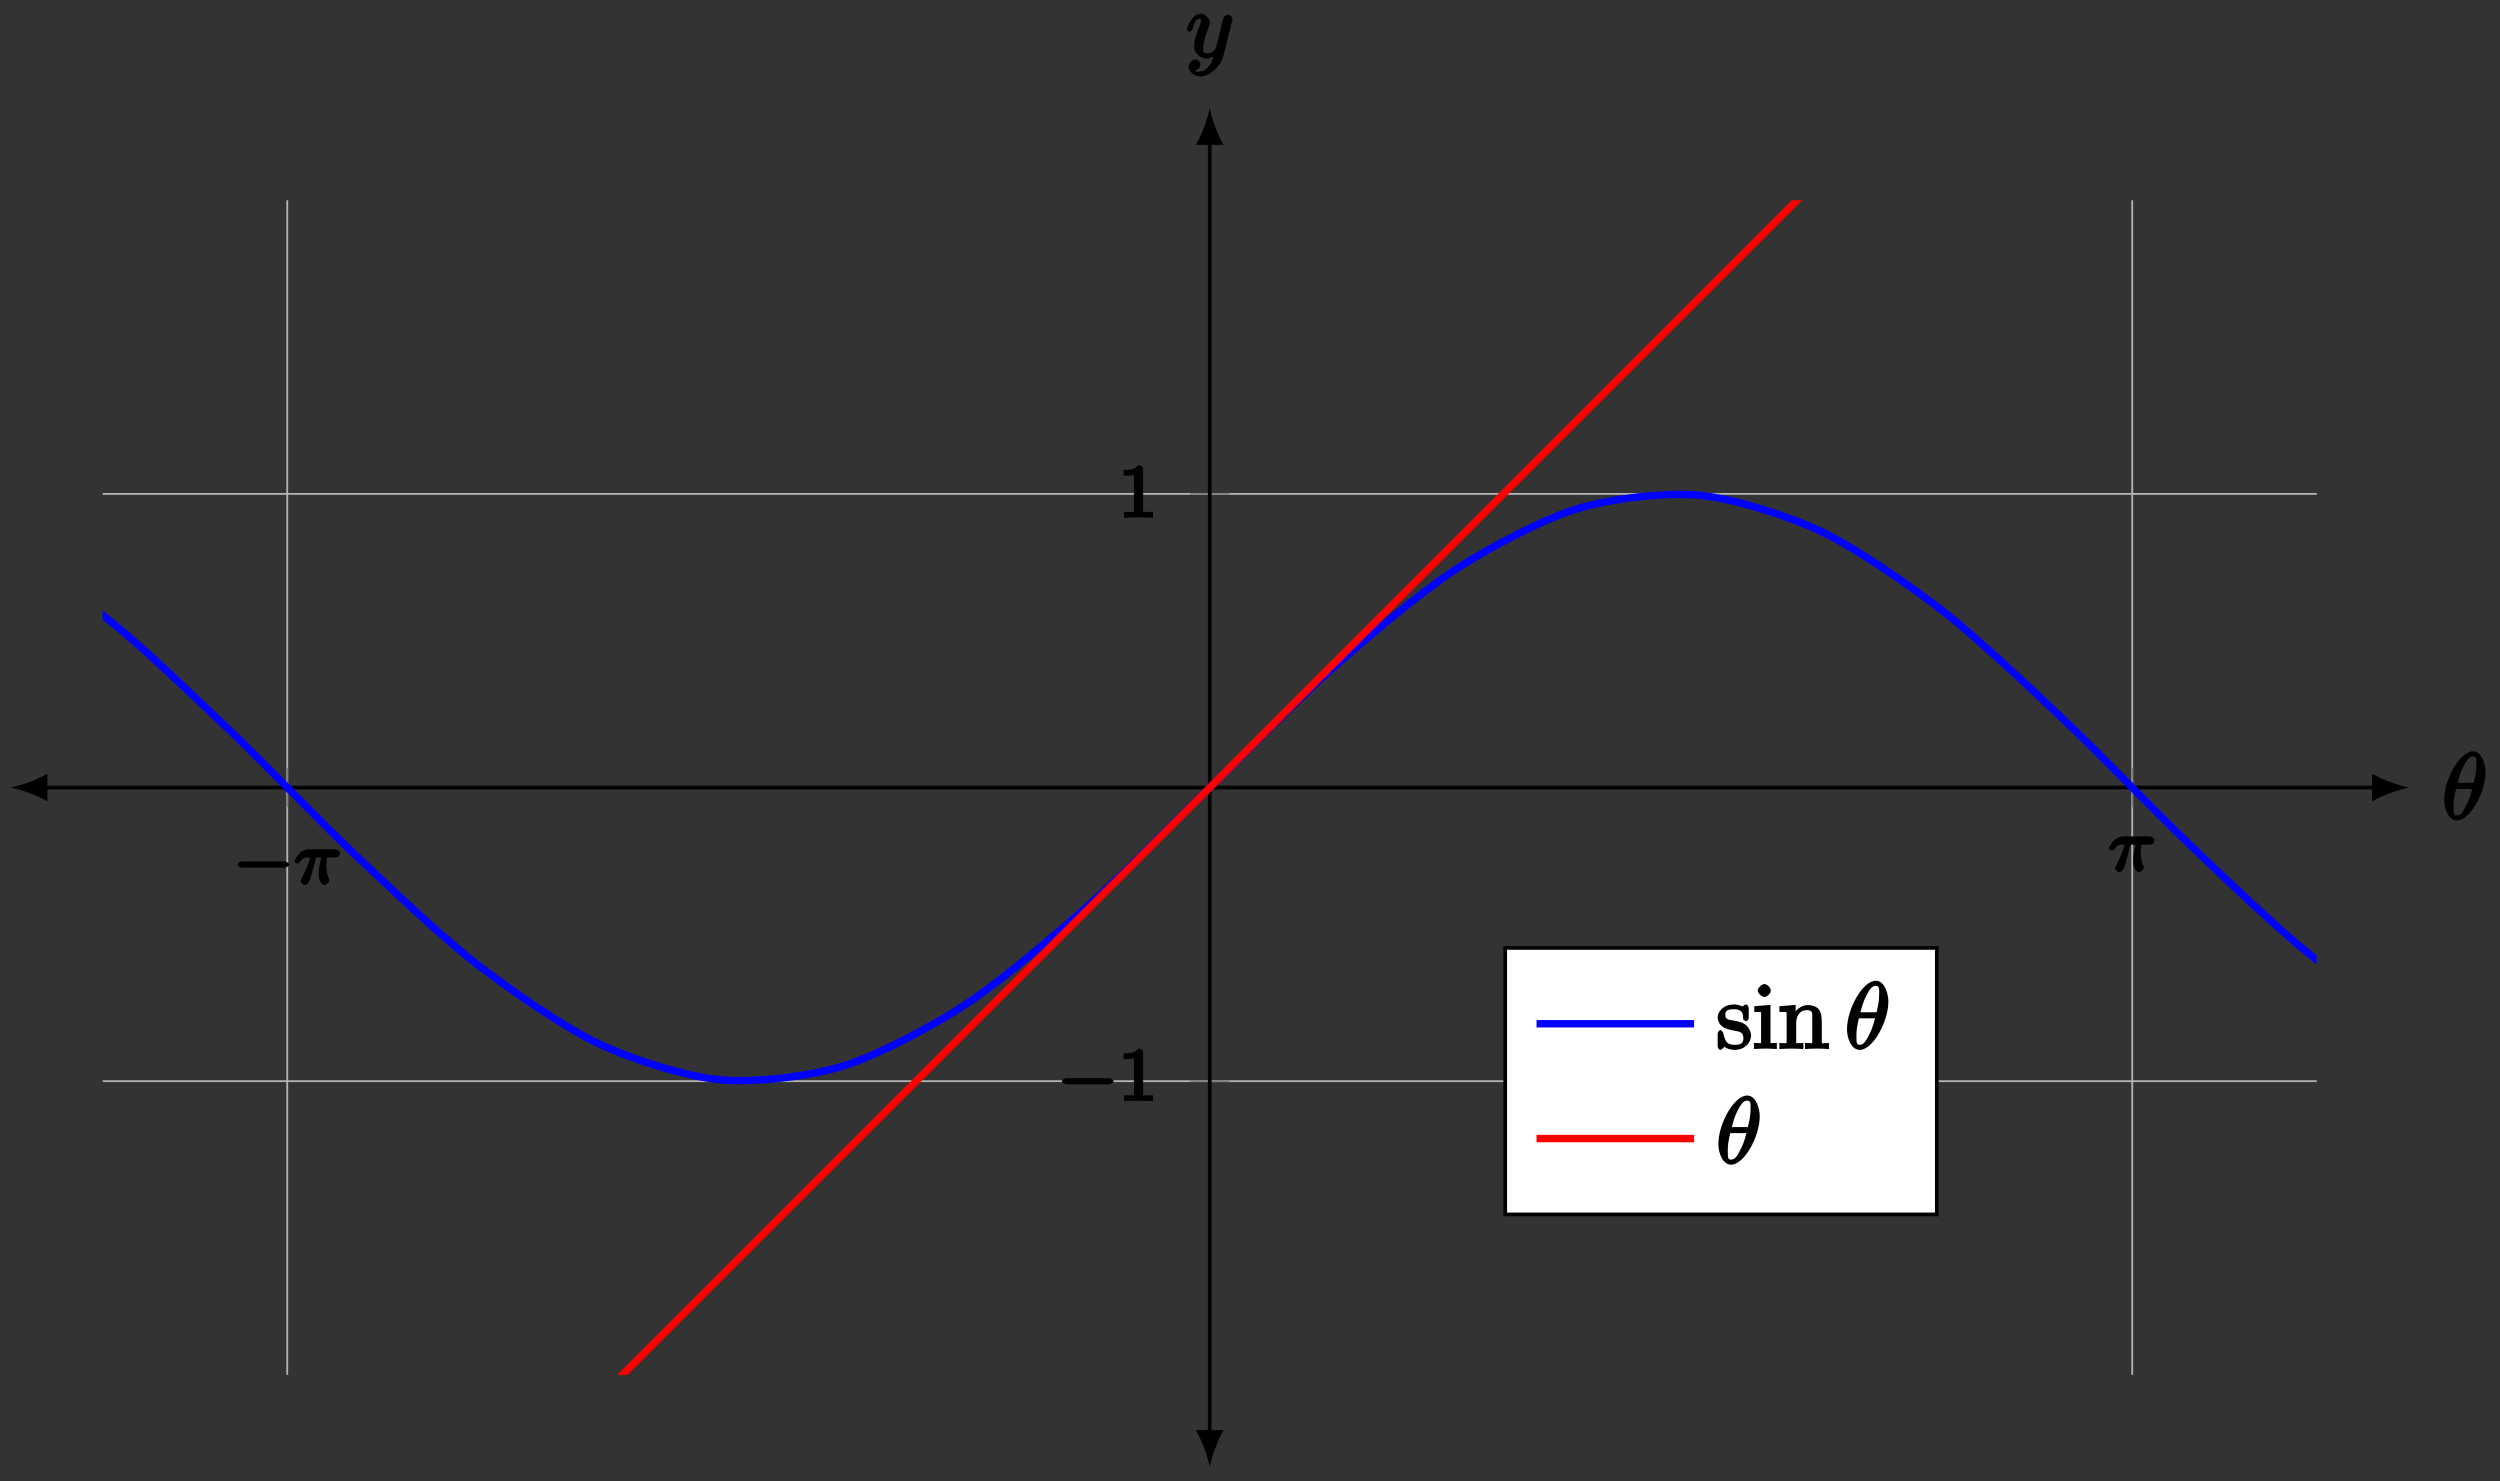 <?xml version="1.0" encoding="UTF-8"?>
<svg xmlns="http://www.w3.org/2000/svg" xmlns:xlink="http://www.w3.org/1999/xlink" width="270pt" height="160pt" viewBox="0 0 270 160" version="1.1">
<rect x="0" y="0" width="270" height="160" fill="#333333" stroke="none"/>
<defs>
<g>
<symbol overflow="visible" id="glyph0-0">
<path style="stroke:none;" d=""/>
</symbol>
<symbol overflow="visible" id="glyph0-1">
<path style="stroke:none;" d="M 5.562 -1.812 C 5.703 -1.812 6.078 -1.953 6.078 -2.141 C 6.078 -2.328 5.703 -2.484 5.562 -2.484 L 1 -2.484 C 0.875 -2.484 0.5 -2.328 0.5 -2.141 C 0.5 -1.953 0.875 -1.812 1 -1.812 Z M 5.562 -1.812 "/>
</symbol>
<symbol overflow="visible" id="glyph1-0">
<path style="stroke:none;" d=""/>
</symbol>
<symbol overflow="visible" id="glyph1-1">
<path style="stroke:none;" d="M 2.266 -2.906 L 2.953 -2.906 C 2.828 -2.359 2.672 -1.781 2.672 -1.188 C 2.672 -1.125 2.672 -0.781 2.766 -0.5 C 2.875 -0.172 3.141 0.078 3.281 0.078 C 3.453 0.078 3.828 -0.25 3.828 -0.453 C 3.828 -0.5 3.812 -0.516 3.781 -0.594 C 3.625 -0.953 3.5 -1.344 3.5 -1.984 C 3.5 -2.172 3.5 -2.516 3.578 -2.906 L 4.406 -2.906 C 4.531 -2.906 4.734 -2.969 4.828 -3.031 C 4.922 -3.109 5 -3.344 5 -3.391 C 5 -3.625 4.609 -3.797 4.484 -3.797 L 1.609 -3.797 C 1.438 -3.797 1 -3.75 0.609 -3.359 C 0.312 -3.078 0.047 -2.578 0.047 -2.531 C 0.047 -2.453 0.281 -2.25 0.344 -2.25 C 0.438 -2.25 0.578 -2.328 0.625 -2.391 C 1.016 -2.969 1.359 -2.906 1.531 -2.906 L 1.766 -2.906 C 1.578 -2.25 1.219 -1.406 1 -0.984 C 0.812 -0.578 0.719 -0.422 0.719 -0.344 C 0.719 -0.188 1.047 0.078 1.172 0.078 C 1.484 0.078 1.75 -0.406 1.906 -1.062 L 2.391 -2.906 Z M 2.266 -2.906 "/>
</symbol>
<symbol overflow="visible" id="glyph2-0">
<path style="stroke:none;" d=""/>
</symbol>
<symbol overflow="visible" id="glyph2-1">
<path style="stroke:none;" d="M 2.688 -5.266 C 2.688 -5.469 2.484 -5.672 2.188 -5.672 C 1.812 -5.297 1.516 -5.156 0.578 -5.156 L 0.578 -4.531 C 0.984 -4.531 1.406 -4.531 1.688 -4.656 L 1.688 -0.844 C 1.688 -0.547 1.844 -0.625 1.094 -0.625 L 0.625 -0.625 L 0.625 0.016 C 1.141 -0.031 1.828 -0.031 2.188 -0.031 C 2.547 -0.031 3.234 -0.031 3.75 0.016 L 3.75 -0.625 L 3.281 -0.625 C 2.531 -0.625 2.688 -0.547 2.688 -0.844 Z M 2.688 -5.266 "/>
</symbol>
<symbol overflow="visible" id="glyph3-0">
<path style="stroke:none;" d=""/>
</symbol>
<symbol overflow="visible" id="glyph3-1">
<path style="stroke:none;" d="M 4.703 -5.141 C 4.703 -5.797 4.359 -7.359 3.344 -7.359 C 1.953 -7.359 0.234 -4.375 0.234 -2.094 C 0.234 -1.156 0.703 0.109 1.609 0.109 C 3.016 0.109 4.703 -2.906 4.703 -5.141 Z M 1.641 -3.781 C 1.812 -4.422 1.969 -5.109 2.359 -5.812 C 2.625 -6.297 2.875 -6.812 3.328 -6.812 C 3.812 -6.812 3.703 -6.328 3.703 -5.766 C 3.703 -5.281 3.625 -4.766 3.422 -3.953 L 1.688 -3.953 Z M 3.297 -3.453 C 3.188 -3 3.016 -2.266 2.641 -1.562 C 2.297 -0.875 2.047 -0.438 1.609 -0.438 C 1.281 -0.438 1.25 -0.562 1.25 -1.484 C 1.25 -1.906 1.312 -2.484 1.516 -3.297 L 3.25 -3.297 Z M 3.297 -3.453 "/>
</symbol>
<symbol overflow="visible" id="glyph3-2">
<path style="stroke:none;" d="M 5.016 -3.953 C 5.047 -4.094 5.047 -4.109 5.047 -4.188 C 5.047 -4.359 4.75 -4.625 4.594 -4.625 C 4.5 -4.625 4.203 -4.516 4.109 -4.344 C 4.047 -4.203 3.969 -3.891 3.922 -3.703 C 3.859 -3.453 3.781 -3.188 3.734 -2.906 L 3.281 -1.109 C 3.234 -0.969 2.984 -0.438 2.328 -0.438 C 1.828 -0.438 1.891 -0.703 1.891 -1.078 C 1.891 -1.531 2.047 -2.156 2.391 -3.031 C 2.547 -3.438 2.594 -3.547 2.594 -3.75 C 2.594 -4.203 2.109 -4.734 1.609 -4.734 C 0.656 -4.734 0.109 -3.125 0.109 -3.031 C 0.109 -2.938 0.391 -2.766 0.406 -2.766 C 0.516 -2.766 0.688 -2.953 0.734 -3.109 C 1 -4.047 1.234 -4.188 1.578 -4.188 C 1.656 -4.188 1.641 -4.344 1.641 -4.031 C 1.641 -3.781 1.547 -3.516 1.469 -3.328 C 1.078 -2.266 0.891 -1.703 0.891 -1.234 C 0.891 -0.344 1.703 0.109 2.297 0.109 C 2.688 0.109 3.141 -0.109 3.422 -0.391 L 3.125 -0.5 C 2.984 0.016 2.922 0.391 2.516 0.922 C 2.266 1.25 2.016 1.5 1.562 1.5 C 1.422 1.5 1.141 1.641 1.031 1.406 C 0.953 1.406 1.203 1.359 1.344 1.234 C 1.453 1.141 1.594 0.906 1.594 0.719 C 1.594 0.406 1.156 0.203 1.062 0.203 C 0.828 0.203 0.312 0.531 0.312 1.016 C 0.312 1.516 0.938 2.047 1.562 2.047 C 2.578 2.047 3.781 0.984 4.062 -0.156 Z M 5.016 -3.953 "/>
</symbol>
<symbol overflow="visible" id="glyph4-0">
<path style="stroke:none;" d=""/>
</symbol>
<symbol overflow="visible" id="glyph4-1">
<path style="stroke:none;" d="M 2.078 -1.938 C 2.297 -1.891 2.938 -1.891 2.938 -1.172 C 2.938 -0.672 2.766 -0.438 1.984 -0.438 C 1.141 -0.438 0.953 -0.844 0.766 -1.688 C 0.734 -1.812 0.562 -2.031 0.453 -2.031 C 0.328 -2.031 0.156 -1.781 0.156 -1.609 L 0.156 -0.297 C 0.156 -0.125 0.328 0.109 0.438 0.109 C 0.484 0.109 0.625 0.047 0.812 -0.141 C 0.828 -0.156 0.828 -0.172 0.891 -0.234 C 1.203 0.047 1.781 0.109 1.984 0.109 C 3.125 0.109 3.766 -0.719 3.766 -1.438 C 3.766 -1.969 3.406 -2.375 3.297 -2.5 C 2.953 -2.828 2.453 -2.953 2.031 -3.031 C 1.469 -3.141 0.984 -3.094 0.984 -3.672 C 0.984 -4.031 1.062 -4.281 1.922 -4.281 C 3.016 -4.281 2.891 -3.531 2.906 -3.234 C 2.922 -3.141 3.188 -2.984 3.203 -2.984 C 3.344 -2.984 3.516 -3.188 3.516 -3.375 L 3.516 -4.391 C 3.516 -4.562 3.344 -4.797 3.234 -4.797 C 3.188 -4.797 3.031 -4.75 2.906 -4.625 C 2.875 -4.578 2.766 -4.5 2.844 -4.562 C 2.609 -4.75 2.078 -4.797 1.922 -4.797 C 0.703 -4.797 0.156 -3.953 0.156 -3.406 C 0.156 -3.047 0.359 -2.656 0.625 -2.438 C 0.953 -2.188 1.359 -2.078 2.078 -1.938 Z M 2.078 -1.938 "/>
</symbol>
<symbol overflow="visible" id="glyph4-2">
<path style="stroke:none;" d="M 1.766 -4.734 L 0.188 -4.609 L 0.188 -3.984 C 1.016 -3.984 0.922 -4.094 0.922 -3.594 L 0.922 -0.922 C 0.922 -0.469 1 -0.641 0.156 -0.641 L 0.156 0.016 C 0.641 -0.016 1.188 -0.031 1.422 -0.031 C 1.781 -0.031 2.125 -0.016 2.625 0.016 L 2.625 -0.641 C 1.797 -0.641 1.938 -0.516 1.938 -0.906 L 1.938 -4.75 Z M 1.969 -6.297 C 1.969 -6.625 1.562 -7 1.281 -7 C 0.969 -7 0.562 -6.562 0.562 -6.297 C 0.562 -6.031 0.969 -5.609 1.281 -5.609 C 1.562 -5.609 1.969 -5.984 1.969 -6.297 Z M 1.969 -6.297 "/>
</symbol>
<symbol overflow="visible" id="glyph4-3">
<path style="stroke:none;" d="M 0.922 -3.594 L 0.922 -0.922 C 0.922 -0.469 0.984 -0.641 0.141 -0.641 L 0.141 0.016 C 0.672 -0.016 1.172 -0.031 1.453 -0.031 C 1.703 -0.031 2.219 -0.016 2.734 0.016 L 2.734 -0.641 C 1.891 -0.641 1.953 -0.469 1.953 -0.922 L 1.953 -2.75 C 1.953 -3.781 2.5 -4.188 3.125 -4.188 C 3.766 -4.188 3.688 -3.812 3.688 -3.234 L 3.688 -0.922 C 3.688 -0.469 3.766 -0.641 2.906 -0.641 L 2.906 0.016 C 3.438 -0.016 3.953 -0.031 4.219 -0.031 C 4.469 -0.031 5 -0.016 5.5 0.016 L 5.5 -0.641 C 4.812 -0.641 4.734 -0.469 4.719 -0.766 L 4.719 -2.672 C 4.719 -3.531 4.672 -3.953 4.359 -4.312 C 4.234 -4.484 3.781 -4.734 3.203 -4.734 C 2.469 -4.734 1.828 -4.141 1.547 -3.516 L 1.891 -3.516 L 1.891 -4.75 L 0.141 -4.609 L 0.141 -3.984 C 1.016 -3.984 0.922 -4.078 0.922 -3.594 Z M 0.922 -3.594 "/>
</symbol>
</g>
<clipPath id="clip1">
  <path d="M 11.098 42 L 250.207 42 L 250.207 128 L 11.098 128 Z M 11.098 42 "/>
</clipPath>
<clipPath id="clip2">
  <path d="M 11.098 21.629 L 250.207 21.629 L 250.207 148.48 L 11.098 148.48 Z M 11.098 21.629 "/>
</clipPath>
</defs>
<g id="surface1">
<path style="fill:none;stroke-width:0.1;stroke-linecap:butt;stroke-linejoin:miter;stroke:rgb(84.999%,84.999%,84.999%);stroke-opacity:1;stroke-miterlimit:10;" d="M 158.565 -0.001 L 158.565 126.85 " transform="matrix(1,0,0,-1,-27.913,148.479)"/>
<path style="fill:none;stroke-width:0.199;stroke-linecap:butt;stroke-linejoin:miter;stroke:rgb(70%,70%,70%);stroke-opacity:1;stroke-miterlimit:10;" d="M 58.936 -0.001 L 58.936 126.85 M 258.194 -0.001 L 258.194 126.85 " transform="matrix(1,0,0,-1,-27.913,148.479)"/>
<path style="fill:none;stroke-width:0.1;stroke-linecap:butt;stroke-linejoin:miter;stroke:rgb(84.999%,84.999%,84.999%);stroke-opacity:1;stroke-miterlimit:10;" d="M 39.011 63.424 L 278.12 63.424 " transform="matrix(1,0,0,-1,-27.913,148.479)"/>
<path style="fill:none;stroke-width:0.199;stroke-linecap:butt;stroke-linejoin:miter;stroke:rgb(70%,70%,70%);stroke-opacity:1;stroke-miterlimit:10;" d="M 39.011 31.713 L 278.12 31.713 M 39.011 95.139 L 278.12 95.139 " transform="matrix(1,0,0,-1,-27.913,148.479)"/>
<path style="fill:none;stroke-width:0.199;stroke-linecap:butt;stroke-linejoin:miter;stroke:rgb(50%,50%,50%);stroke-opacity:1;stroke-miterlimit:10;" d="M 158.565 62.006 L 158.565 64.842 " transform="matrix(1,0,0,-1,-27.913,148.479)"/>
<path style="fill:none;stroke-width:0.199;stroke-linecap:butt;stroke-linejoin:miter;stroke:rgb(50%,50%,50%);stroke-opacity:1;stroke-miterlimit:10;" d="M 58.936 61.299 L 58.936 65.553 M 258.194 61.299 L 258.194 65.553 " transform="matrix(1,0,0,-1,-27.913,148.479)"/>
<path style="fill:none;stroke-width:0.199;stroke-linecap:butt;stroke-linejoin:miter;stroke:rgb(50%,50%,50%);stroke-opacity:1;stroke-miterlimit:10;" d="M 157.147 63.424 L 159.983 63.424 " transform="matrix(1,0,0,-1,-27.913,148.479)"/>
<path style="fill:none;stroke-width:0.199;stroke-linecap:butt;stroke-linejoin:miter;stroke:rgb(50%,50%,50%);stroke-opacity:1;stroke-miterlimit:10;" d="M 156.436 31.713 L 160.69 31.713 M 156.436 95.139 L 160.69 95.139 " transform="matrix(1,0,0,-1,-27.913,148.479)"/>
<path style="fill:none;stroke-width:0.399;stroke-linecap:butt;stroke-linejoin:miter;stroke:rgb(0%,0%,0%);stroke-opacity:1;stroke-miterlimit:10;" d="M 32.632 63.424 L 284.495 63.424 " transform="matrix(1,0,0,-1,-27.913,148.479)"/>
<path style=" stroke:none;fill-rule:nonzero;fill:rgb(0%,0%,0%);fill-opacity:1;" d="M 1.133 85.055 C 2.195 85.254 3.922 85.852 5.117 86.547 L 5.117 83.559 C 3.922 84.258 2.195 84.855 1.133 85.055 "/>
<path style=" stroke:none;fill-rule:nonzero;fill:rgb(0%,0%,0%);fill-opacity:1;" d="M 260.168 85.055 C 259.105 84.855 257.379 84.258 256.184 83.559 L 256.184 86.547 C 257.379 85.852 259.105 85.254 260.168 85.055 "/>
<path style="fill:none;stroke-width:0.399;stroke-linecap:butt;stroke-linejoin:miter;stroke:rgb(0%,0%,0%);stroke-opacity:1;stroke-miterlimit:10;" d="M 158.565 -6.376 L 158.565 133.229 " transform="matrix(1,0,0,-1,-27.913,148.479)"/>
<path style=" stroke:none;fill-rule:nonzero;fill:rgb(0%,0%,0%);fill-opacity:1;" d="M 130.652 158.441 C 130.852 157.379 131.449 155.652 132.145 154.457 L 129.156 154.457 C 129.855 155.652 130.453 157.379 130.652 158.441 "/>
<path style=" stroke:none;fill-rule:nonzero;fill:rgb(0%,0%,0%);fill-opacity:1;" d="M 130.652 11.664 C 130.453 12.727 129.855 14.453 129.156 15.648 L 132.145 15.648 C 131.449 14.453 130.852 12.727 130.652 11.664 "/>
<g style="fill:rgb(0%,0%,0%);fill-opacity:1;">
  <use xlink:href="#glyph0-1" x="25.155" y="95.514"/>
</g>
<g style="fill:rgb(0%,0%,0%);fill-opacity:1;">
  <use xlink:href="#glyph1-1" x="31.742" y="95.514"/>
</g>
<g style="fill:rgb(0%,0%,0%);fill-opacity:1;">
  <use xlink:href="#glyph1-1" x="227.706" y="94.131"/>
</g>
<g style="fill:rgb(0%,0%,0%);fill-opacity:1;">
  <use xlink:href="#glyph0-1" x="114.185" y="118.919"/>
</g>
<g style="fill:rgb(0%,0%,0%);fill-opacity:1;">
  <use xlink:href="#glyph2-1" x="120.772" y="118.919"/>
</g>
<g style="fill:rgb(0%,0%,0%);fill-opacity:1;">
  <use xlink:href="#glyph2-1" x="120.771" y="55.909"/>
</g>
<g clip-path="url(#clip1)" clip-rule="nonzero">
<path style="fill:none;stroke-width:0.797;stroke-linecap:butt;stroke-linejoin:miter;stroke:rgb(0%,0%,100%);stroke-opacity:1;stroke-miterlimit:10;" d="M -0.001 93.834 C -0.001 93.834 9.546 95.331 13.214 94.874 C 16.882 94.416 22.761 92.381 26.429 90.53 C 30.093 88.682 35.975 84.475 39.64 81.549 C 43.308 78.627 49.186 72.967 52.854 69.471 C 56.522 65.975 62.401 59.827 66.069 56.354 C 69.733 52.881 75.612 47.303 79.28 44.448 C 82.948 41.596 88.827 37.538 92.495 35.791 C 96.159 34.041 102.042 32.202 105.706 31.862 C 109.374 31.518 115.253 32.209 118.921 33.331 C 122.589 34.456 128.468 37.557 132.136 39.952 C 135.8 42.346 141.683 47.334 145.347 50.588 C 149.015 53.846 154.893 59.862 158.561 63.424 C 162.229 66.983 168.108 73.002 171.776 76.256 C 175.44 79.514 181.323 84.502 184.987 86.897 C 188.655 89.291 194.534 92.397 198.202 93.518 C 201.87 94.643 207.749 95.331 211.417 94.991 C 215.081 94.651 220.964 92.811 224.628 91.065 C 228.296 89.319 234.175 85.26 237.843 82.409 C 241.511 79.553 247.39 73.975 251.058 70.502 C 254.722 67.03 260.604 60.881 264.268 57.385 C 267.936 53.889 273.815 48.225 277.483 45.303 C 281.151 42.381 287.03 38.17 290.698 36.323 C 294.362 34.475 300.245 32.436 303.909 31.979 C 307.577 31.522 317.124 33.014 317.124 33.014 " transform="matrix(1,0,0,-1,-27.913,148.479)"/>
</g>
<g clip-path="url(#clip2)" clip-rule="nonzero">
<path style="fill:none;stroke-width:0.797;stroke-linecap:butt;stroke-linejoin:miter;stroke:rgb(100%,0%,0%);stroke-opacity:1;stroke-miterlimit:10;" d="M -0.001 -95.138 C -0.001 -95.138 9.546 -85.591 13.214 -81.923 C 16.882 -78.259 22.761 -72.376 26.429 -68.712 C 30.093 -65.044 35.975 -59.166 39.64 -55.498 C 43.308 -51.83 49.186 -45.951 52.854 -42.283 C 56.522 -38.619 62.401 -32.74 66.069 -29.072 C 69.733 -25.404 75.612 -19.525 79.28 -15.857 C 82.948 -12.193 88.827 -6.31 92.495 -2.646 C 96.159 1.022 102.042 6.901 105.706 10.569 C 109.374 14.237 115.253 20.116 118.921 23.784 C 122.589 27.448 128.468 33.331 132.136 36.995 C 135.8 40.663 141.683 46.541 145.347 50.209 C 149.015 53.877 154.893 59.756 158.561 63.424 C 162.229 67.088 168.108 72.971 171.776 76.635 C 175.44 80.303 181.323 86.182 184.987 89.85 C 188.655 93.518 194.534 99.397 198.202 103.065 C 201.87 106.729 207.749 112.612 211.417 116.276 C 215.081 119.944 220.964 125.823 224.628 129.491 C 228.296 133.159 234.175 139.038 237.843 142.706 C 241.511 146.37 247.39 152.252 251.058 155.917 C 254.722 159.584 260.604 165.463 264.268 169.131 C 267.936 172.799 273.815 178.678 277.483 182.346 C 281.151 186.01 287.03 191.893 290.698 195.557 C 294.362 199.225 300.245 205.104 303.909 208.772 C 307.577 212.44 317.124 221.983 317.124 221.983 " transform="matrix(1,0,0,-1,-27.913,148.479)"/>
</g>
<g style="fill:rgb(0%,0%,0%);fill-opacity:1;">
  <use xlink:href="#glyph3-1" x="263.738" y="88.502"/>
</g>
<g style="fill:rgb(0%,0%,0%);fill-opacity:1;">
  <use xlink:href="#glyph3-2" x="128.058" y="6.208"/>
</g>
<path style="fill-rule:nonzero;fill:rgb(100%,100%,100%);fill-opacity:1;stroke-width:0.399;stroke-linecap:butt;stroke-linejoin:miter;stroke:rgb(0%,0%,0%);stroke-opacity:1;stroke-miterlimit:10;" d="M 190.476 17.323 L 237.089 17.323 L 237.089 46.104 L 190.476 46.104 Z M 190.476 17.323 " transform="matrix(1,0,0,-1,-27.913,148.479)"/>
<path style="fill:none;stroke-width:0.797;stroke-linecap:butt;stroke-linejoin:miter;stroke:rgb(0%,0%,100%);stroke-opacity:1;stroke-miterlimit:10;" d="M -0.002 0.001 C -0.002 0.001 6.143 0.001 8.506 0.001 C 10.865 0.001 17.01 0.001 17.01 0.001 " transform="matrix(1,0,0,-1,165.951,110.567)"/>
<g style="fill:rgb(0%,0%,0%);fill-opacity:1;">
  <use xlink:href="#glyph4-1" x="185.35" y="113.279"/>
  <use xlink:href="#glyph4-2" x="189.275" y="113.279"/>
  <use xlink:href="#glyph4-3" x="192.035" y="113.279"/>
</g>
<g style="fill:rgb(0%,0%,0%);fill-opacity:1;">
  <use xlink:href="#glyph3-1" x="199.242" y="113.279"/>
</g>
<path style="fill:none;stroke-width:0.797;stroke-linecap:butt;stroke-linejoin:miter;stroke:rgb(100%,0%,0%);stroke-opacity:1;stroke-miterlimit:10;" d="M -0.002 0 C -0.002 0 6.143 0 8.506 0 C 10.865 0 17.01 0 17.01 0 " transform="matrix(1,0,0,-1,165.951,122.965)"/>
<g style="fill:rgb(0%,0%,0%);fill-opacity:1;">
  <use xlink:href="#glyph3-1" x="185.35" y="125.677"/>
</g>
</g>
</svg>

